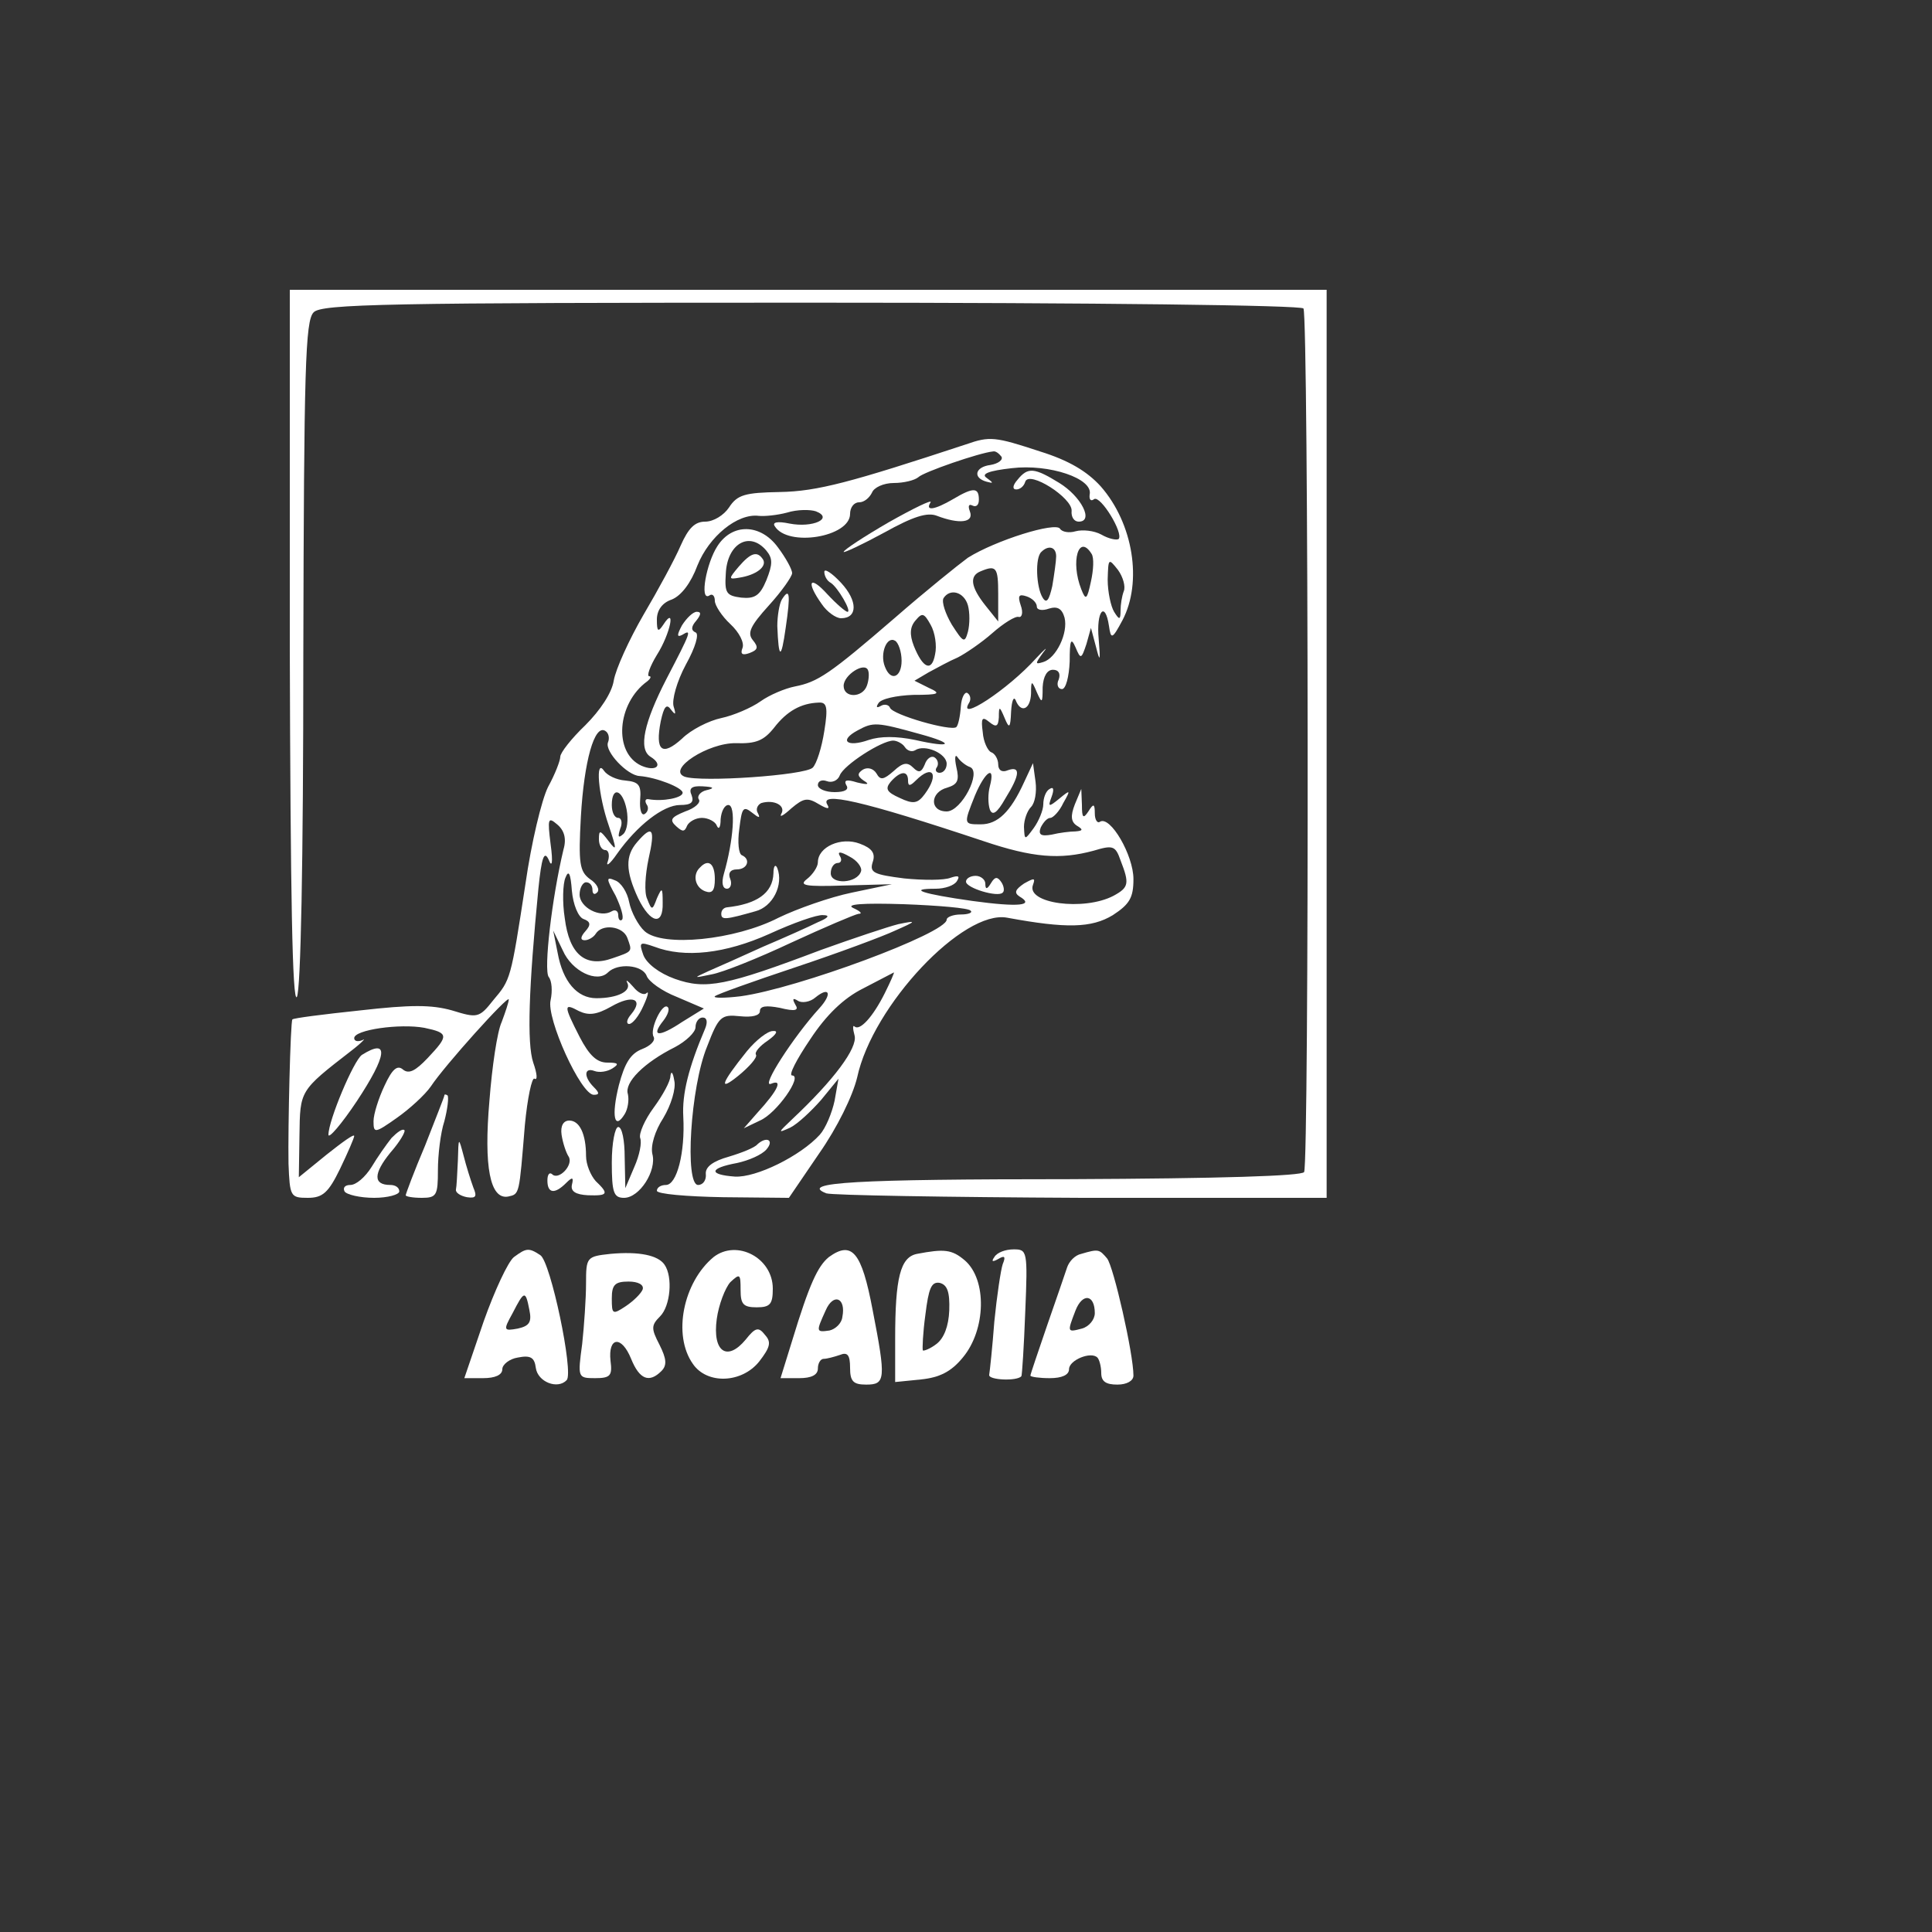 <?xml version="1.0" standalone="no"?>
<!DOCTYPE svg PUBLIC "-//W3C//DTD SVG 20010904//EN"
 "http://www.w3.org/TR/2001/REC-SVG-20010904/DTD/svg10.dtd">
<svg version="1.0" xmlns="http://www.w3.org/2000/svg"
 width="300pt" height="300pt" viewBox="0 0 300 300"
 preserveAspectRatio="xMidYMid meet">
<rect x="0" y="0" width="300" height="300" fill="#333333" stroke="none"/>
<g transform="translate(0,300) scale(0.1,-0.1)"
fill="#fff" stroke="none">
<path d="M450 1993 c1 -381 4 -552 11 -541 6 11 10 205 10 533 1 443 3 517 16
530 12 13 114 15 773 15 446 0 761 -4 764 -9 8 -13 9 -1328 1 -1341 -4 -6
-128 -10 -363 -11 -334 0 -422 -5 -379 -22 9 -3 187 -6 397 -7 l380 0 0 705 0
705 -805 0 -805 0 0 -557z"/>
<path d="M1500 2310 c-179 -59 -231 -73 -289 -74 -54 -1 -66 -4 -79 -24 -8
-12 -24 -22 -37 -22 -16 0 -26 -10 -38 -37 -9 -21 -35 -69 -58 -108 -22 -38
-43 -84 -46 -102 -3 -19 -21 -46 -44 -69 -22 -21 -39 -43 -39 -49 0 -6 -8 -27
-19 -47 -10 -20 -26 -87 -35 -150 -23 -150 -23 -149 -50 -181 -22 -28 -25 -28
-64 -16 -32 9 -64 9 -143 0 -57 -6 -104 -12 -105 -14 -3 -3 -7 -167 -6 -224 2
-51 3 -53 30 -53 23 0 32 8 50 45 12 25 22 48 22 51 0 4 -19 -10 -43 -29 l-43
-35 1 65 c1 70 0 69 80 131 17 13 24 21 18 17 -7 -3 -13 -2 -13 3 0 13 71 23
109 16 38 -8 38 -12 5 -47 -19 -20 -29 -25 -38 -18 -9 8 -17 1 -29 -25 -9 -19
-17 -44 -17 -55 0 -19 2 -19 36 5 20 14 44 36 53 49 21 32 121 143 121 135 0
-4 -5 -19 -11 -35 -7 -15 -15 -70 -19 -122 -9 -103 1 -154 29 -149 18 4 17 2
26 111 4 42 11 75 15 72 5 -3 4 8 -2 25 -10 30 -7 116 8 270 5 49 9 60 16 45
5 -13 7 -5 3 24 -5 40 -4 43 10 31 11 -9 15 -22 10 -39 -18 -75 -31 -187 -23
-198 5 -6 6 -22 3 -36 -7 -28 47 -147 67 -147 9 0 9 3 0 12 -16 16 -15 31 1
25 8 -3 20 -1 28 4 11 7 9 9 -8 9 -16 0 -28 11 -43 40 -25 49 -25 53 -1 40 15
-7 27 -6 50 7 33 19 51 12 31 -12 -7 -8 -8 -15 -3 -15 5 0 15 12 22 28 7 15 9
24 5 20 -4 -4 -13 0 -21 10 -8 9 -12 12 -9 6 7 -13 -15 -24 -48 -24 -30 0 -52
26 -60 70 l-7 35 15 -31 c14 -32 53 -51 70 -34 15 15 53 12 60 -5 3 -9 24 -24
47 -33 l42 -18 -34 -21 c-36 -24 -49 -23 -29 2 7 9 10 18 7 21 -8 9 -29 -35
-22 -46 3 -6 -5 -14 -18 -19 -18 -7 -27 -22 -36 -56 -12 -48 -7 -71 9 -45 5 8
7 22 5 31 -6 18 25 49 73 73 17 9 32 23 32 31 0 8 5 15 11 15 7 0 8 -7 4 -17
-26 -61 -36 -102 -34 -137 3 -56 -10 -106 -27 -106 -8 0 -14 -4 -14 -9 0 -5
46 -9 103 -10 l102 -1 47 69 c28 40 52 89 59 118 24 112 165 261 233 248 92
-17 131 -16 164 4 26 17 32 27 32 56 0 37 -36 99 -52 89 -4 -3 -8 3 -8 13 0
15 -2 16 -10 3 -8 -12 -10 -10 -10 10 l-1 25 -10 -24 c-7 -18 -6 -27 3 -33 10
-6 10 -8 -2 -9 -8 0 -25 -2 -37 -5 -17 -3 -21 0 -17 11 4 8 10 15 15 15 4 0
14 10 20 23 12 21 11 21 -6 7 -17 -14 -18 -13 -12 3 4 11 3 16 -3 12 -6 -3
-10 -14 -10 -24 0 -9 -7 -26 -15 -37 -14 -19 -14 -19 -15 2 0 11 5 25 11 31 6
6 9 23 7 39 l-4 29 -14 -30 c-21 -46 -41 -65 -67 -65 -27 0 -27 0 -9 45 16 38
32 48 23 14 -3 -11 -3 -27 0 -36 4 -10 11 -6 24 17 23 37 24 51 4 44 -9 -4
-15 0 -15 9 0 8 -5 17 -11 19 -5 2 -12 16 -13 31 -3 22 -1 25 10 16 11 -9 14
-7 15 7 0 18 1 18 9 -1 7 -17 9 -16 10 10 1 17 4 24 7 18 8 -21 23 -15 24 10
0 21 1 21 9 2 8 -18 9 -17 9 8 1 17 7 27 16 27 9 0 12 -6 9 -15 -4 -8 -1 -15
5 -15 6 0 11 19 12 43 0 33 2 38 9 22 8 -19 9 -19 17 5 l7 25 8 -30 c6 -24 7
-22 4 13 -4 43 10 60 16 20 3 -21 5 -21 21 9 31 59 17 150 -34 208 -21 23 -49
40 -94 54 -70 23 -78 24 -115 11z m55 -19 c3 -5 -5 -11 -17 -13 -24 -3 -28
-20 -6 -26 11 -3 11 -2 0 6 -9 6 3 11 39 15 58 7 127 -16 121 -41 -1 -8 2 -11
7 -7 10 6 46 -53 38 -62 -3 -2 -15 0 -27 7 -11 6 -29 8 -40 5 -10 -3 -21 -1
-24 4 -7 11 -100 -18 -143 -45 -15 -11 -66 -52 -113 -93 -102 -88 -120 -100
-156 -107 -15 -3 -39 -13 -53 -23 -14 -10 -42 -22 -61 -26 -19 -4 -47 -18 -61
-32 -31 -28 -42 -19 -33 27 5 23 9 28 16 18 7 -9 8 -8 4 5 -3 10 5 39 19 65
15 27 21 48 15 50 -7 3 -7 9 1 18 8 10 8 14 1 14 -6 0 -16 -10 -23 -21 -8 -15
-8 -19 0 -15 16 10 14 5 -24 -68 -35 -68 -44 -109 -25 -121 21 -13 9 -24 -14
-14 -44 20 -38 97 9 131 5 4 7 8 3 8 -4 0 1 15 12 33 21 33 30 78 10 47 -8
-12 -10 -11 -10 8 0 14 8 26 23 31 15 6 30 26 40 53 18 45 62 81 95 77 9 -1
29 1 44 5 16 5 36 5 45 2 28 -11 -5 -26 -41 -19 -19 4 -27 2 -23 -4 20 -33
117 -17 117 19 0 10 6 18 14 18 8 0 16 7 20 15 3 8 18 15 34 15 15 0 32 4 38
9 8 8 95 38 116 40 4 1 9 -3 13 -8z m85 -155 c0 -7 -3 -28 -6 -46 -5 -22 -9
-28 -15 -18 -10 16 -12 62 -2 71 11 11 23 8 23 -7z m55 4 c4 -6 3 -25 -1 -43
-6 -28 -8 -30 -15 -12 -17 43 -4 87 16 55z m50 -58 c-3 -8 -5 -21 -5 -30 0
-15 -2 -15 -10 -2 -5 8 -10 31 -10 50 1 33 1 34 16 15 8 -11 12 -26 9 -33z
m-195 -4 l0 -43 -20 25 c-23 29 -25 46 -7 53 24 10 27 6 27 -35z m-47 -18 c3
-11 3 -29 0 -41 -5 -18 -7 -17 -25 11 -10 17 -16 35 -13 41 10 16 32 10 38
-11z m107 -2 c0 -5 8 -7 19 -3 13 4 20 0 24 -14 6 -24 -13 -63 -33 -69 -13 -4
-13 -3 0 15 8 10 3 6 -11 -9 -44 -49 -124 -101 -104 -69 3 5 2 12 -3 15 -4 2
-9 -7 -10 -21 -1 -15 -4 -29 -7 -32 -8 -7 -99 19 -103 30 -2 5 -9 6 -14 3 -7
-4 -8 -2 -4 4 4 7 28 12 54 13 41 0 44 2 24 11 l-22 11 22 13 c13 7 33 18 45
23 12 6 37 23 54 38 17 15 36 27 41 25 5 -1 7 7 3 18 -5 15 -3 18 9 14 9 -3
16 -10 16 -16z m-158 -74 c-5 -28 -19 -22 -33 13 -7 18 -6 30 3 40 10 12 13
11 23 -7 7 -12 10 -33 7 -46z m-52 -10 c0 -26 -17 -33 -26 -9 -8 20 3 48 16
40 5 -3 10 -17 10 -31z m-54 -39 c-7 -19 -36 -19 -36 0 0 17 33 38 38 24 2 -5
1 -16 -2 -24z m-66 -70 c-4 -26 -12 -51 -18 -57 -12 -12 -174 -23 -199 -14
-28 11 37 53 80 52 31 -1 43 4 59 24 20 26 42 38 69 39 13 1 15 -7 9 -44z
m149 -5 c55 -15 49 -22 -8 -9 -29 6 -54 6 -72 0 -34 -12 -47 -1 -17 15 24 13
29 13 97 -6z m-485 -13 c-5 -14 30 -51 49 -52 26 -2 67 -18 67 -26 0 -8 -31
-14 -53 -10 -5 1 -6 -3 -3 -8 4 -5 2 -12 -3 -15 -5 -3 -8 7 -7 22 2 23 -2 28
-23 30 -14 1 -28 8 -33 15 -14 21 -9 -38 7 -84 13 -39 13 -42 0 -25 -13 17
-15 18 -15 3 0 -9 4 -17 10 -17 5 0 7 -8 4 -17 -4 -10 3 -5 14 11 31 44 72 76
98 76 17 0 22 4 18 15 -5 11 0 15 17 14 18 -1 19 -3 6 -6 -9 -2 -15 -9 -12
-14 4 -5 -6 -14 -21 -19 -22 -9 -25 -13 -14 -23 10 -9 13 -9 17 1 3 6 13 12
23 12 10 0 21 -6 23 -12 3 -7 6 -3 6 10 1 12 6 22 12 22 12 0 8 -55 -7 -107
-4 -14 -2 -23 5 -23 5 0 8 7 5 15 -4 9 0 15 10 15 17 0 22 16 8 22 -5 2 -7 20
-4 41 4 33 6 36 20 25 10 -8 13 -9 9 -1 -4 6 -1 13 5 16 20 6 39 -4 31 -17 -3
-6 4 -2 16 9 19 16 25 17 43 6 12 -7 17 -8 13 -1 -14 22 53 7 242 -56 77 -26
119 -29 171 -15 30 9 34 8 42 -15 14 -36 13 -42 -11 -55 -46 -24 -136 -12
-125 17 4 11 2 11 -14 2 -13 -9 -16 -14 -7 -20 24 -14 0 -17 -73 -7 -78 11
-102 19 -57 19 14 0 29 5 33 12 5 8 2 9 -10 5 -10 -4 -42 -4 -72 -1 -47 6 -54
9 -49 25 5 14 -1 22 -20 29 -29 11 -65 -5 -65 -29 0 -7 -8 -19 -17 -26 -13
-10 -3 -12 58 -10 l74 2 -62 -13 c-34 -7 -85 -25 -114 -39 -68 -35 -180 -46
-208 -21 -10 9 -21 30 -24 45 -3 16 -13 31 -22 34 -14 6 -14 3 1 -24 8 -17 13
-33 10 -37 -3 -3 -6 0 -6 7 0 7 -5 9 -10 6 -18 -11 -50 6 -50 26 0 10 5 19 10
19 6 0 10 -5 10 -12 0 -6 3 -8 7 -4 5 4 0 14 -11 21 -16 12 -18 24 -14 97 5
86 21 144 38 133 5 -3 7 -11 4 -18z m461 -7 c4 -6 11 -8 16 -5 15 10 49 -5 49
-21 0 -8 -5 -14 -11 -14 -5 0 -8 4 -4 9 3 5 1 12 -4 15 -5 3 -12 -2 -15 -11
-5 -12 -9 -14 -18 -5 -9 9 -16 8 -30 -5 -16 -14 -21 -15 -27 -4 -5 8 -14 10
-21 6 -9 -6 -9 -10 1 -17 10 -6 7 -7 -10 -3 -16 5 -21 4 -17 -4 5 -7 -2 -11
-18 -11 -14 0 -26 5 -26 11 0 6 6 9 14 6 8 -3 17 1 20 9 6 16 65 54 83 54 6 0
15 -5 18 -10z m101 -31 c19 -7 -13 -69 -36 -69 -27 0 -26 30 1 37 16 5 19 11
14 32 -3 14 -2 21 2 15 4 -6 13 -13 19 -15z m-96 -21 c0 -9 3 -9 12 0 26 26
37 10 14 -21 -11 -15 -18 -16 -39 -6 -20 9 -23 14 -14 25 15 17 27 18 27 2z
m-437 -45 c3 -16 1 -32 -5 -38 -8 -7 -9 -5 -5 8 4 9 2 17 -3 17 -6 0 -10 9
-10 20 0 30 17 24 23 -7z m364 -96 c-6 -19 -47 -21 -47 -3 0 9 5 16 11 16 5 0
7 5 3 11 -4 7 1 7 15 -1 12 -6 20 -17 18 -23z m-431 -74 c11 -4 12 -9 3 -19
-8 -9 -8 -14 -1 -14 6 0 14 5 17 10 10 16 42 12 49 -6 8 -22 9 -21 -23 -32
-42 -15 -67 6 -74 62 -4 25 -3 54 1 63 5 13 8 7 10 -20 2 -22 10 -41 18 -44z
m601 13 c4 -3 -3 -6 -15 -6 -12 0 -22 -4 -22 -8 0 -21 -232 -107 -320 -119
-25 -3 -43 -3 -40 0 3 3 59 23 125 45 66 22 136 48 155 57 34 15 34 16 5 10
-16 -4 -70 -22 -120 -40 -148 -56 -179 -62 -227 -45 -25 9 -44 24 -49 37 -7
20 -6 21 17 13 47 -18 110 -11 179 20 37 17 74 30 83 29 11 0 9 -4 -8 -11 -14
-7 -52 -24 -85 -38 -33 -15 -71 -32 -85 -38 -24 -11 -24 -11 5 -5 17 3 72 25
123 49 52 24 99 44 105 45 7 0 3 4 -8 9 -13 6 15 8 78 6 54 -2 101 -6 104 -10z
m-133 -128 c-19 -38 -39 -59 -47 -52 -3 3 -3 -3 0 -14 5 -19 -32 -69 -97 -130
-22 -21 -23 -22 -3 -13 12 6 33 26 48 43 l27 33 -6 -34 c-4 -19 -14 -43 -23
-53 -30 -33 -99 -67 -132 -65 -41 3 -40 13 3 21 19 4 39 13 46 21 13 15 0 21
-14 8 -4 -5 -24 -13 -44 -19 -25 -7 -37 -16 -36 -27 1 -9 -4 -17 -12 -17 -21
0 -12 152 14 215 18 47 22 50 51 47 19 -2 31 1 31 8 0 8 10 9 31 5 24 -6 30
-4 24 5 -5 9 -4 11 4 6 6 -4 19 -2 27 5 22 18 27 6 6 -17 -40 -44 -91 -123
-75 -117 19 8 12 -9 -21 -45 l-21 -24 25 12 c26 11 67 70 50 70 -6 0 7 25 28
56 25 38 52 64 82 79 25 13 46 24 48 25 1 0 -5 -14 -14 -32z"/>
<path d="M1580 2255 c-8 -9 -8 -15 -2 -15 6 0 12 5 14 12 6 18 73 -25 72 -45
-1 -10 4 -17 11 -17 24 0 4 39 -30 60 -39 24 -49 25 -65 5z"/>
<path d="M1480 2225 c-29 -17 -44 -19 -35 -5 3 5 -26 -9 -65 -31 -38 -22 -70
-43 -70 -46 0 -2 28 11 63 30 45 25 67 32 82 26 34 -13 58 -11 51 7 -3 8 -2
12 4 9 6 -3 10 1 10 9 0 19 -8 20 -40 1z"/>
<path d="M1114 2152 c-17 -26 -28 -85 -13 -77 5 4 9 0 9 -8 0 -7 11 -24 24
-36 14 -13 22 -29 19 -37 -4 -10 0 -12 11 -8 13 5 14 9 5 20 -9 11 -4 22 25
54 20 22 36 45 36 50 0 6 -10 24 -22 40 -27 37 -71 38 -94 2z m76 -7 c10 -12
10 -21 0 -46 -10 -24 -18 -29 -39 -27 -23 3 -26 7 -24 37 2 47 37 67 63 36z"/>
<path d="M1147 2120 c-16 -19 -16 -20 1 -17 26 4 43 17 37 28 -9 14 -19 11
-38 -11z"/>
<path d="M1280 2112 c0 -6 4 -14 10 -17 11 -7 33 -45 26 -45 -3 0 -17 12 -31
27 -28 31 -34 20 -9 -15 8 -12 22 -22 30 -22 26 0 26 27 0 55 -14 15 -26 23
-26 17z"/>
<path d="M1214 2069 c-4 -7 -7 -26 -7 -41 2 -52 6 -53 13 -3 8 54 6 63 -6 44z"/>
<path d="M989 1692 c-18 -21 -18 -44 2 -87 19 -39 39 -43 38 -7 0 24 -1 25 -9
7 -7 -19 -8 -19 -15 -1 -5 10 -3 38 2 62 11 48 6 54 -18 26z"/>
<path d="M1087 1653 c-12 -11 -8 -31 8 -37 11 -4 15 1 15 19 0 24 -10 32 -23
18z"/>
<path d="M1201 1644 c-1 -31 -26 -48 -73 -53 -5 -1 -8 -5 -8 -10 0 -10 7 -9
53 4 27 7 44 41 34 67 -3 7 -6 3 -6 -8z"/>
<path d="M1500 1631 c0 -10 50 -25 57 -17 3 2 2 10 -2 16 -6 9 -10 9 -16 -1
-6 -10 -9 -11 -9 -1 0 6 -7 12 -15 12 -8 0 -15 -4 -15 -9z"/>
<path d="M1160 1368 c-41 -51 -45 -64 -13 -38 17 14 29 28 27 32 -3 4 6 14 18
22 14 10 17 16 8 15 -8 0 -26 -14 -40 -31z"/>
<path d="M562 1362 c-13 -9 -52 -102 -52 -124 0 -7 20 16 44 52 47 71 51 99 8
72z"/>
<path d="M1041 1329 c0 -8 -12 -30 -26 -49 -14 -19 -23 -40 -21 -47 3 -7 -1
-27 -9 -45 l-14 -33 -1 48 c0 26 -4 47 -10 47 -5 0 -10 -25 -10 -55 0 -47 3
-55 19 -55 24 0 51 42 44 68 -3 13 4 36 17 56 12 20 20 46 17 58 -2 13 -5 16
-6 7z"/>
<path d="M690 1299 c0 -2 -14 -37 -30 -78 -17 -40 -30 -75 -30 -77 0 -2 11 -4
25 -4 23 0 25 4 25 43 0 23 4 58 10 76 5 19 7 37 5 40 -3 2 -5 2 -5 0z"/>
<path d="M872 1238 c2 -13 7 -28 11 -34 8 -13 -16 -38 -26 -27 -4 3 -7 -1 -7
-10 0 -20 11 -22 29 -4 10 10 12 9 9 -3 -2 -10 6 -15 25 -16 31 -1 33 2 12 22
-8 9 -15 26 -15 39 0 34 -10 55 -26 55 -9 0 -14 -8 -12 -22z"/>
<path d="M608 1233 c-8 -10 -22 -30 -31 -45 -10 -16 -24 -28 -33 -28 -8 0 -12
-4 -9 -10 3 -5 24 -10 46 -10 21 0 39 5 39 10 0 6 -6 10 -14 10 -27 0 -26 18
0 50 15 17 24 33 22 35 -3 3 -11 -3 -20 -12z"/>
<path d="M711 1198 c-1 -21 -2 -41 -3 -45 -1 -5 7 -10 17 -12 14 -2 16 1 10
15 -4 11 -11 33 -15 49 -8 30 -8 30 -9 -7z"/>
<path d="M798 1048 c-9 -7 -30 -52 -47 -100 l-30 -88 29 0 c19 0 30 5 30 14 0
7 11 16 24 18 20 4 26 0 28 -16 3 -22 34 -34 48 -19 11 12 -25 184 -41 194
-18 12 -22 11 -41 -3z m24 -82 c4 -19 0 -25 -18 -29 -22 -4 -23 -3 -8 24 18
35 20 36 26 5z"/>
<path d="M948 1053 c-37 -4 -38 -5 -38 -46 0 -23 -3 -66 -6 -94 -7 -52 -7 -53
20 -53 24 0 27 4 24 27 -4 37 17 40 32 3 13 -32 28 -38 47 -19 9 9 8 19 -3 41
-13 25 -13 30 1 44 16 16 20 61 7 80 -10 15 -40 21 -84 17z m50 -55 c-2 -6
-14 -18 -26 -26 -21 -14 -22 -13 -22 12 0 21 5 26 26 26 15 0 24 -5 22 -12z"/>
<path d="M1108 1048 c-47 -39 -64 -121 -32 -166 22 -32 76 -30 103 4 17 22 19
30 9 41 -10 13 -15 12 -30 -7 -29 -35 -52 -19 -45 32 3 22 13 48 21 57 15 14
16 13 16 -12 0 -22 4 -27 25 -27 21 0 25 5 25 29 0 48 -56 77 -92 49z"/>
<path d="M1287 1048 c-17 -14 -30 -41 -57 -130 l-18 -58 29 0 c19 0 29 5 29
15 0 8 4 15 9 15 5 0 16 3 25 6 12 5 16 0 16 -20 0 -21 5 -26 25 -26 30 0 31
8 10 116 -17 90 -32 108 -68 82z m21 -93 c-1 -10 -11 -19 -20 -21 -21 -3 -21
-2 -6 31 12 28 32 20 26 -10z"/>
<path d="M1424 1053 c-26 -5 -34 -37 -34 -132 l0 -67 40 4 c29 3 47 12 65 34
36 43 38 121 3 151 -20 17 -32 18 -74 10z m50 -88 c-1 -24 -8 -43 -20 -52 -9
-7 -19 -11 -21 -10 -1 2 0 27 4 56 5 40 9 51 22 49 12 -3 16 -14 15 -43z"/>
<path d="M1544 1048 c-5 -7 -3 -8 6 -3 10 6 12 4 7 -8 -3 -9 -9 -49 -13 -89
-3 -40 -7 -77 -8 -83 -1 -8 43 -10 50 -2 1 1 4 46 6 100 4 95 3 97 -18 97 -13
0 -26 -5 -30 -12z"/>
<path d="M1679 1053 c-10 -2 -19 -12 -22 -21 -3 -9 -17 -50 -31 -90 -14 -41
-26 -76 -26 -78 0 -2 14 -4 30 -4 19 0 30 5 30 14 0 14 34 28 44 18 3 -3 6
-14 6 -24 0 -13 7 -18 25 -18 15 0 25 6 25 14 0 34 -31 170 -41 182 -12 14
-13 15 -40 7z m21 -92 c0 -10 -9 -21 -20 -24 -23 -6 -23 -6 -10 28 11 28 30
25 30 -4z"/>
</g>
</svg>

